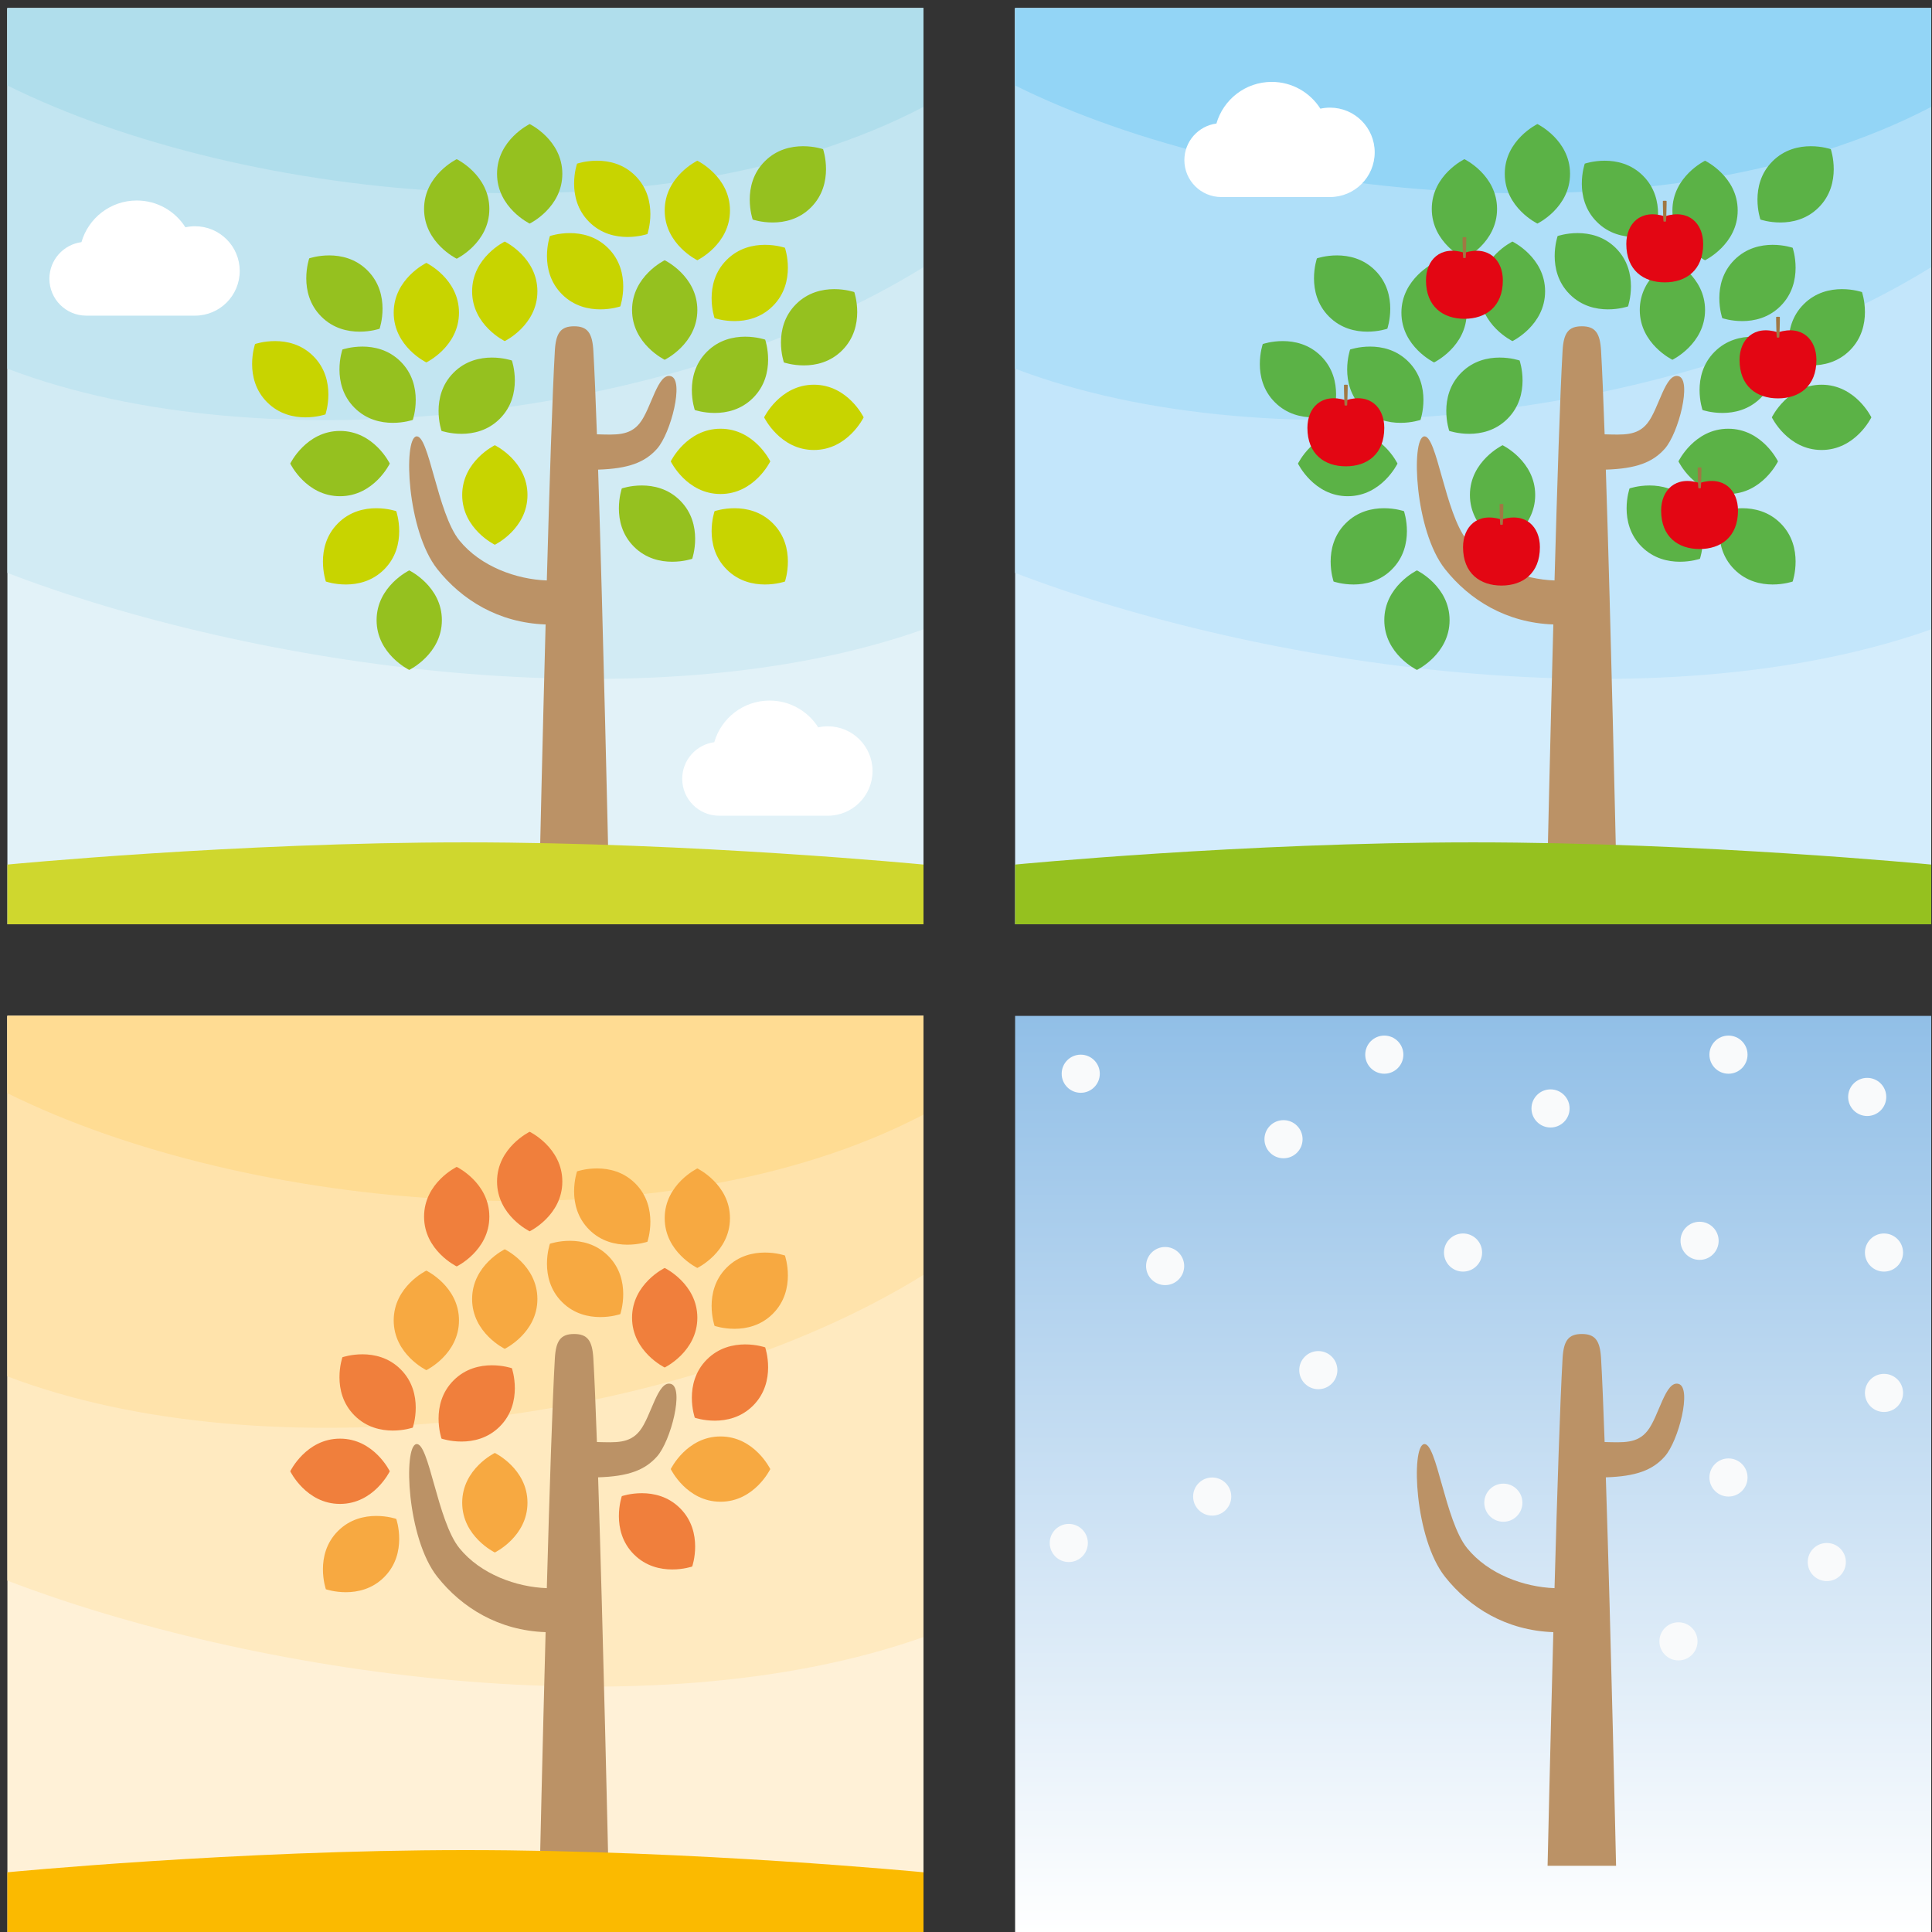 <?xml version="1.0" encoding="utf-8"?>
<!DOCTYPE svg PUBLIC "-//W3C//DTD SVG 1.1//EN" "http://www.w3.org/Graphics/SVG/1.1/DTD/svg11.dtd">
<svg version="1.1" id="Слой_1" xmlns="http://www.w3.org/2000/svg" xmlns:xlink="http://www.w3.org/1999/xlink" x="0px" y="0px"
	 width="150px" height="150px" viewBox="0 0 150 150" enable-background="new 0 0 150 150" xml:space="preserve">
<rect x="0" y="0" width="150" height="150" fill="#333333" stroke="none"/>
<g>
	<g>
		<rect x="0.574" y="0.635" fill="#E2F2F8" width="71.126" height="71.126"/>
		<path fill="#D2EBF4" d="M0.574,44.481c18.824,7.211,49.741,11.951,71.126,4.381V0.635H0.574V44.481z"/>
		<path fill="#C2E5F1" d="M0.574,28.623c20.041,7.637,52.018,3.954,71.126-7.88V0.635H0.574V28.623z"/>
		<path fill="#B0DEEC" d="M0.574,6.637C19.072,15.812,51.319,18.94,71.7,8.299V0.635H0.574V6.637z"/>
	</g>
	<path fill="#FFFFFF" d="M64.273,56.391c-0.256,0-0.506,0.029-0.746,0.081c-0.793-1.25-2.187-2.08-3.776-2.08
		c-2.04,0-3.759,1.366-4.295,3.233c-1.404,0.185-2.489,1.386-2.489,2.841c0,1.583,1.283,2.866,2.866,2.866c0.647,0,7.649,0,8.44,0
		c1.917,0,3.471-1.554,3.471-3.471S66.19,56.391,64.273,56.391z"/>
	<path fill="#FFFFFF" d="M15.141,17.566c-0.256,0-0.506,0.029-0.746,0.081c-0.793-1.25-2.187-2.08-3.776-2.08
		c-2.04,0-3.759,1.366-4.295,3.233c-1.404,0.185-2.489,1.386-2.489,2.841c0,1.583,1.283,2.866,2.866,2.866c0.647,0,7.649,0,8.44,0
		c1.917,0,3.471-1.554,3.471-3.471S17.058,17.566,15.141,17.566z"/>
</g>
<g>
	<path fill="#BB9266" d="M52.097,29.211c-1.035-0.315-1.53,2.521-2.431,3.646c-0.795,0.994-1.872,0.899-3.322,0.864
		c-0.096-2.722-0.19-5.001-0.277-6.499c-0.079-1.365-0.449-1.889-1.494-1.889l0,0c-1.046,0-1.415,0.525-1.494,1.889
		c-0.191,3.297-0.421,10.492-0.625,17.844c-2.359-0.084-5.14-1.076-6.787-3.106c-1.724-2.124-2.362-8.291-3.356-8.075
		s-0.731,7.3,1.641,10.298c1.896,2.395,4.757,4.172,8.409,4.299c-0.252,9.422-0.446,18.14-0.446,18.14h5.317
		c0,0-0.397-17.921-0.795-30.16c2.347-0.074,3.633-0.555,4.58-1.625C52.085,33.63,53.133,29.526,52.097,29.211z"/>
	<path fill="#C8D400" d="M40.953,38.431c0,2.635-2.534,3.864-2.534,3.864s-2.534-1.229-2.534-3.864s2.534-3.864,2.534-3.864
		S40.953,35.796,40.953,38.431z"/>
	<path fill="#C8D400" d="M41.723,22.619c0,2.635-2.534,3.864-2.534,3.864s-2.534-1.229-2.534-3.864s2.534-3.864,2.534-3.864
		S41.723,19.984,41.723,22.619z"/>
	<path fill="#C8D400" d="M35.635,24.275c0,2.635-2.534,3.864-2.534,3.864s-2.534-1.229-2.534-3.864s2.534-3.864,2.534-3.864
		C33.102,20.411,35.635,21.64,35.635,24.275z"/>
	<path fill="#95C11F" d="M37.993,16.222c0,2.635-2.534,3.864-2.534,3.864s-2.534-1.229-2.534-3.864s2.534-3.864,2.534-3.864
		S37.993,13.587,37.993,16.222z"/>
	<path fill="#95C11F" d="M43.659,13.495c0,2.635-2.534,3.864-2.534,3.864s-2.534-1.229-2.534-3.864s2.534-3.864,2.534-3.864
		C41.125,9.632,43.659,10.86,43.659,13.495z"/>
	<path fill="#C8D400" d="M56.675,16.341c0,2.635-2.534,3.864-2.534,3.864s-2.534-1.229-2.534-3.864s2.534-3.864,2.534-3.864
		C54.141,12.478,56.675,13.706,56.675,16.341z"/>
	<path fill="#95C11F" d="M54.141,24.069c0,2.635-2.534,3.864-2.534,3.864s-2.534-1.229-2.534-3.864s2.534-3.864,2.534-3.864
		S54.141,21.434,54.141,24.069z"/>
	<path fill="#95C11F" d="M26.399,38.526c-2.635,0-3.864-2.534-3.864-2.534s1.229-2.534,3.864-2.534s3.864,2.534,3.864,2.534
		S29.034,38.526,26.399,38.526z"/>
	<path fill="#C8D400" d="M63.19,34.937c-2.635,0-3.864-2.534-3.864-2.534s1.229-2.534,3.864-2.534s3.864,2.534,3.864,2.534
		S65.825,34.937,63.19,34.937z"/>
	<path fill="#C8D400" d="M55.941,38.355c-2.635,0-3.864-2.534-3.864-2.534s1.229-2.534,3.864-2.534s3.864,2.534,3.864,2.534
		C59.804,35.821,58.576,38.355,55.941,38.355z"/>
	<path fill="#95C11F" d="M38.803,32.514c-1.863,1.863-4.524,0.94-4.524,0.94s-0.923-2.661,0.94-4.524s4.524-0.94,4.524-0.94
		C39.743,27.991,40.666,30.651,38.803,32.514z"/>
	<path fill="#C8D400" d="M60.002,23.761c-1.863,1.863-4.524,0.94-4.524,0.94s-0.923-2.661,0.94-4.524s4.524-0.94,4.524-0.94
		C60.943,19.237,61.866,21.898,60.002,23.761z"/>
	<path fill="#95C11F" d="M58.468,30.893c-1.863,1.863-4.524,0.94-4.524,0.94s-0.923-2.661,0.94-4.524s4.524-0.94,4.524-0.94
		C59.408,26.369,60.331,29.03,58.468,30.893z"/>
	<path fill="#C8D400" d="M29.825,44.211c-1.863,1.863-4.524,0.94-4.524,0.94s-0.923-2.661,0.94-4.524s4.524-0.94,4.524-0.94
		C30.766,39.687,31.689,42.348,29.825,44.211z"/>
	<path fill="#95C11F" d="M62.963,16.105c-1.863,1.863-4.524,0.94-4.524,0.94s-0.923-2.661,0.94-4.524s4.524-0.94,4.524-0.94
		S64.826,14.242,62.963,16.105z"/>
	<path fill="#95C11F" d="M65.386,27.201c-1.863,1.863-4.524,0.94-4.524,0.94s-0.923-2.661,0.94-4.524s4.524-0.94,4.524-0.94
		S67.249,25.338,65.386,27.201z"/>
	<path fill="#95C11F" d="M49.219,42.445c-1.863-1.863-0.94-4.524-0.94-4.524s2.661-0.923,4.524,0.94s0.94,4.524,0.94,4.524
		C53.743,43.385,51.082,44.308,49.219,42.445z"/>
	<path fill="#95C11F" d="M27.525,31.661c-1.863-1.863-0.94-4.524-0.94-4.524s2.661-0.923,4.524,0.94s0.94,4.524,0.94,4.524
		C32.049,32.601,29.388,33.524,27.525,31.661z"/>
	<path fill="#C8D400" d="M20.743,31.234c-1.863-1.863-0.94-4.524-0.94-4.524s2.661-0.923,4.524,0.94s0.94,4.524,0.94,4.524
		C25.267,32.175,22.606,33.097,20.743,31.234z"/>
	<path fill="#95C11F" d="M24.948,24.582c-1.863-1.863-0.94-4.524-0.94-4.524s2.661-0.923,4.524,0.94s0.94,4.524,0.94,4.524
		C29.472,25.522,26.812,26.445,24.948,24.582z"/>
	<path fill="#C8D400" d="M56.419,44.211c-1.863-1.863-0.94-4.524-0.94-4.524s2.661-0.923,4.524,0.94s0.94,4.524,0.94,4.524
		C60.943,45.151,58.282,46.074,56.419,44.211z"/>
	<path fill="#C8D400" d="M43.635,22.85c-1.863-1.863-0.94-4.524-0.94-4.524s2.661-0.923,4.524,0.94
		c1.863,1.863,0.94,4.524,0.94,4.524C48.159,23.791,45.498,24.713,43.635,22.85z"/>
	<path fill="#C8D400" d="M45.742,17.23c-1.863-1.863-0.94-4.524-0.94-4.524s2.661-0.923,4.524,0.94
		c1.863,1.863,0.94,4.524,0.94,4.524C50.266,18.17,47.606,19.093,45.742,17.23z"/>
	<path fill="#95C11F" d="M34.307,48.149c0,2.635-2.534,3.864-2.534,3.864s-2.534-1.229-2.534-3.864s2.534-3.864,2.534-3.864
		C31.772,44.285,34.307,45.514,34.307,48.149z"/>
</g>
<g>
	<g>
		<g>
			<g>
				<path fill="#CFD72E" d="M36.137,65.401c-17.782,0-35.563,1.724-35.563,1.724v4.636H71.7v-4.636
					C71.7,67.125,53.919,65.401,36.137,65.401z"/>
			</g>
		</g>
	</g>
</g>
<g>
	<g>
		<rect x="78.813" y="0.635" fill="#D4EDFC" width="71.126" height="71.126"/>
		<path fill="#C3E6FB" d="M78.813,44.481c18.824,7.211,49.741,11.951,71.126,4.381V0.635H78.813V44.481z"/>
		<path fill="#AFDFF9" d="M78.813,28.623c20.041,7.637,52.018,3.954,71.126-7.88V0.635H78.813V28.623z"/>
		<path fill="#93D5F6" d="M78.813,6.637c18.497,9.175,50.745,12.303,71.126,1.662V0.635H78.813V6.637z"/>
	</g>
	<path fill="#FFFFFF" d="M103.26,8.357c-0.256,0-0.506,0.029-0.746,0.081c-0.793-1.25-2.187-2.08-3.776-2.08
		c-2.04,0-3.759,1.366-4.295,3.233c-1.404,0.185-2.489,1.386-2.489,2.841c0,1.583,1.283,2.866,2.866,2.866c0.647,0,7.649,0,8.44,0
		c1.917,0,3.471-1.554,3.471-3.471C106.731,9.911,105.178,8.357,103.26,8.357z"/>
</g>
<g>
	<g>
		<path fill="#BB9266" d="M130.336,29.211c-1.035-0.315-1.53,2.521-2.431,3.646c-0.795,0.994-1.872,0.899-3.322,0.864
			c-0.096-2.722-0.19-5.001-0.277-6.499c-0.079-1.365-0.449-1.889-1.494-1.889l0,0c-1.046,0-1.415,0.525-1.494,1.889
			c-0.191,3.297-0.421,10.492-0.625,17.844c-2.359-0.084-5.14-1.076-6.787-3.106c-1.724-2.124-2.362-8.291-3.356-8.075
			s-0.731,7.3,1.641,10.298c1.896,2.395,4.757,4.172,8.409,4.299c-0.252,9.422-0.446,18.14-0.446,18.14h5.317
			c0,0-0.397-17.921-0.795-30.16c2.347-0.074,3.633-0.555,4.58-1.625C130.324,33.63,131.371,29.526,130.336,29.211z"/>
		<path fill="#5BB246" d="M119.192,38.431c0,2.635-2.534,3.864-2.534,3.864s-2.534-1.229-2.534-3.864s2.534-3.864,2.534-3.864
			C116.658,34.567,119.192,35.796,119.192,38.431z"/>
		<path fill="#5BB246" d="M119.961,22.619c0,2.635-2.534,3.864-2.534,3.864s-2.534-1.229-2.534-3.864s2.534-3.864,2.534-3.864
			S119.961,19.984,119.961,22.619z"/>
		<path fill="#5BB246" d="M113.874,24.275c0,2.635-2.534,3.864-2.534,3.864s-2.534-1.229-2.534-3.864s2.534-3.864,2.534-3.864
			C111.34,20.411,113.874,21.64,113.874,24.275z"/>
		<path fill="#5BB246" d="M116.231,16.222c0,2.635-2.534,3.864-2.534,3.864s-2.534-1.229-2.534-3.864s2.534-3.864,2.534-3.864
			C113.697,12.358,116.231,13.587,116.231,16.222z"/>
		<path fill="#5BB246" d="M121.898,13.495c0,2.635-2.534,3.864-2.534,3.864s-2.534-1.229-2.534-3.864s2.534-3.864,2.534-3.864
			C119.364,9.632,121.898,10.86,121.898,13.495z"/>
		<path fill="#5BB246" d="M134.914,16.341c0,2.635-2.534,3.864-2.534,3.864s-2.534-1.229-2.534-3.864s2.534-3.864,2.534-3.864
			C132.38,12.478,134.914,13.706,134.914,16.341z"/>
		<path fill="#5BB246" d="M132.38,24.069c0,2.635-2.534,3.864-2.534,3.864s-2.534-1.229-2.534-3.864s2.534-3.864,2.534-3.864
			C129.846,20.205,132.38,21.434,132.38,24.069z"/>
		<path fill="#5BB246" d="M104.638,38.526c-2.635,0-3.864-2.534-3.864-2.534s1.229-2.534,3.864-2.534s3.864,2.534,3.864,2.534
			C108.501,35.992,107.273,38.526,104.638,38.526z"/>
		<path fill="#5BB246" d="M141.429,34.937c-2.635,0-3.864-2.534-3.864-2.534s1.229-2.534,3.864-2.534s3.864,2.534,3.864,2.534
			S144.064,34.937,141.429,34.937z"/>
		<path fill="#5BB246" d="M134.179,38.355c-2.635,0-3.864-2.534-3.864-2.534s1.229-2.534,3.864-2.534s3.864,2.534,3.864,2.534
			S136.814,38.355,134.179,38.355z"/>
		<path fill="#5BB246" d="M117.042,32.514c-1.863,1.863-4.524,0.94-4.524,0.94s-0.923-2.661,0.94-4.524s4.524-0.94,4.524-0.94
			S118.905,30.651,117.042,32.514z"/>
		<path fill="#5BB246" d="M138.241,23.761c-1.863,1.863-4.524,0.94-4.524,0.94s-0.923-2.661,0.94-4.524s4.524-0.94,4.524-0.94
			S140.104,21.898,138.241,23.761z"/>
		<path fill="#5BB246" d="M136.707,30.893c-1.863,1.863-4.524,0.94-4.524,0.94s-0.923-2.661,0.94-4.524s4.524-0.94,4.524-0.94
			S138.57,29.03,136.707,30.893z"/>
		<path fill="#5BB246" d="M108.064,44.211c-1.863,1.863-4.524,0.94-4.524,0.94s-0.923-2.661,0.94-4.524s4.524-0.94,4.524-0.94
			C109.004,39.687,109.927,42.348,108.064,44.211z"/>
		<path fill="#5BB246" d="M141.202,16.105c-1.863,1.863-4.524,0.94-4.524,0.94s-0.923-2.661,0.94-4.524s4.524-0.94,4.524-0.94
			S143.065,14.242,141.202,16.105z"/>
		<path fill="#5BB246" d="M143.624,27.201c-1.863,1.863-4.524,0.94-4.524,0.94s-0.923-2.661,0.94-4.524s4.524-0.94,4.524-0.94
			C144.565,22.677,145.488,25.338,143.624,27.201z"/>
		<path fill="#5BB246" d="M127.458,42.445c-1.863-1.863-0.94-4.524-0.94-4.524s2.661-0.923,4.524,0.94
			c1.863,1.863,0.94,4.524,0.94,4.524C131.982,43.385,129.321,44.308,127.458,42.445z"/>
		<path fill="#5BB246" d="M105.763,31.661c-1.863-1.863-0.94-4.524-0.94-4.524s2.661-0.923,4.524,0.94s0.94,4.524,0.94,4.524
			C110.287,32.601,107.627,33.524,105.763,31.661z"/>
		<path fill="#5BB246" d="M98.982,31.234c-1.863-1.863-0.94-4.524-0.94-4.524s2.661-0.923,4.524,0.94s0.94,4.524,0.94,4.524
			S100.845,33.097,98.982,31.234z"/>
		<path fill="#5BB246" d="M103.187,24.582c-1.863-1.863-0.94-4.524-0.94-4.524s2.661-0.923,4.524,0.94s0.94,4.524,0.94,4.524
			C107.711,25.522,105.05,26.445,103.187,24.582z"/>
		<path fill="#5BB246" d="M134.657,44.211c-1.863-1.863-0.94-4.524-0.94-4.524s2.661-0.923,4.524,0.94s0.94,4.524,0.94,4.524
			C139.181,45.151,136.521,46.074,134.657,44.211z"/>
		<path fill="#5BB246" d="M121.874,22.85c-1.863-1.863-0.94-4.524-0.94-4.524s2.661-0.923,4.524,0.94s0.94,4.524,0.94,4.524
			C126.398,23.791,123.737,24.713,121.874,22.85z"/>
		<path fill="#5BB246" d="M123.981,17.23c-1.863-1.863-0.94-4.524-0.94-4.524s2.661-0.923,4.524,0.94
			c1.863,1.863,0.94,4.524,0.94,4.524C128.505,18.17,125.844,19.093,123.981,17.23z"/>
		<path fill="#5BB246" d="M112.545,48.149c0,2.635-2.534,3.864-2.534,3.864s-2.534-1.229-2.534-3.864s2.534-3.864,2.534-3.864
			S112.545,45.514,112.545,48.149z"/>
	</g>
	<g>
		<path fill="#E30613" d="M113.697,24.752c-1.648,0-2.984-0.937-2.984-2.984c0-1.572,1.102-2.737,2.984-2.144
			c1.882-0.593,2.984,0.572,2.984,2.144C116.681,23.815,115.345,24.752,113.697,24.752z"/>
		<path fill="#A07843" d="M113.84,18.427c-0.022-0.015-0.265-0.015-0.286,0c-0.015,0.01,0.029,1.579,0.044,1.589
			c0.041,0.028,0.158,0.028,0.199,0C113.811,20.006,113.855,18.437,113.84,18.427z"/>
	</g>
	<g>
		<path fill="#E30613" d="M104.491,36.205c-1.648,0-2.984-0.937-2.984-2.984c0-1.572,1.102-2.737,2.984-2.144
			c1.882-0.593,2.984,0.572,2.984,2.144C107.475,35.268,106.139,36.205,104.491,36.205z"/>
		<path fill="#A07843" d="M104.634,29.88c-0.022-0.015-0.265-0.015-0.286,0c-0.015,0.01,0.029,1.58,0.044,1.589
			c0.041,0.028,0.158,0.028,0.199,0C104.605,31.46,104.648,29.89,104.634,29.88z"/>
	</g>
	<g>
		<path fill="#E30613" d="M116.574,45.463c-1.648,0-2.984-0.937-2.984-2.984c0-1.572,1.102-2.737,2.984-2.144
			c1.882-0.593,2.984,0.572,2.984,2.144C119.558,44.526,118.222,45.463,116.574,45.463z"/>
		<path fill="#A07843" d="M116.717,39.138c-0.022-0.015-0.265-0.015-0.286,0c-0.015,0.01,0.029,1.579,0.044,1.589
			c0.041,0.028,0.158,0.028,0.199,0C116.688,40.717,116.731,39.147,116.717,39.138z"/>
	</g>
	<g>
		<path fill="#E30613" d="M129.25,21.923c-1.648,0-2.984-0.937-2.984-2.984c0-1.572,1.102-2.737,2.984-2.144
			c1.882-0.593,2.984,0.572,2.984,2.144C132.234,20.986,130.898,21.923,129.25,21.923z"/>
		<path fill="#A07843" d="M129.393,15.598c-0.022-0.015-0.265-0.015-0.286,0c-0.015,0.01,0.029,1.579,0.044,1.589
			c0.041,0.028,0.158,0.028,0.199,0C129.364,17.178,129.407,15.608,129.393,15.598z"/>
	</g>
	<g>
		<path fill="#E30613" d="M138.043,30.93c-1.648,0-2.984-0.937-2.984-2.984c0-1.572,1.102-2.737,2.984-2.144
			c1.882-0.593,2.984,0.572,2.984,2.144C141.027,29.993,139.691,30.93,138.043,30.93z"/>
		<path fill="#A07843" d="M138.186,24.605c-0.022-0.015-0.265-0.015-0.286,0c-0.015,0.01,0.029,1.58,0.044,1.589
			c0.041,0.028,0.158,0.028,0.199,0C138.157,26.184,138.201,24.615,138.186,24.605z"/>
	</g>
	<g>
		<path fill="#E30613" d="M131.954,42.627c-1.648,0-2.984-0.937-2.984-2.984c0-1.572,1.102-2.737,2.984-2.144
			c1.882-0.593,2.984,0.572,2.984,2.144C134.938,41.69,133.602,42.627,131.954,42.627z"/>
		<path fill="#A07843" d="M132.098,36.302c-0.022-0.015-0.265-0.015-0.286,0c-0.015,0.01,0.029,1.58,0.044,1.589
			c0.041,0.028,0.158,0.028,0.199,0C132.068,37.881,132.112,36.311,132.098,36.302z"/>
	</g>
</g>
<g>
	<g>
		<g>
			<g>
				<path fill="#95C11F" d="M114.376,65.401c-17.782,0-35.563,1.724-35.563,1.724v4.636h71.126v-4.636
					C149.939,67.125,132.158,65.401,114.376,65.401z"/>
			</g>
		</g>
	</g>
</g>
<g>
	<g>
		<rect x="0.574" y="78.874" fill="#FFF1D7" width="71.126" height="71.126"/>
		<path fill="#FFEAC0" d="M0.574,122.72c18.824,7.21,49.741,11.95,71.126,4.38V78.874H0.574V122.72z"/>
		<path fill="#FFE3AB" d="M0.574,106.861c20.041,7.637,52.018,3.954,71.126-7.88V78.874H0.574V106.861z"/>
		<path fill="#FFDC93" d="M0.574,84.876c18.497,9.175,50.745,12.303,71.126,1.662v-7.664H0.574V84.876z"/>
	</g>
	<g>
		<path fill="#BB9266" d="M52.097,107.449c-1.035-0.315-1.53,2.521-2.431,3.646c-0.795,0.994-1.872,0.899-3.322,0.864
			c-0.096-2.722-0.19-5.001-0.277-6.499c-0.079-1.365-0.449-1.889-1.494-1.889l0,0c-1.046,0-1.415,0.525-1.494,1.889
			c-0.191,3.297-0.421,10.492-0.625,17.844c-2.359-0.084-5.14-1.076-6.787-3.106c-1.724-2.124-2.362-8.291-3.356-8.075
			s-0.731,7.3,1.641,10.298c1.896,2.395,4.757,4.172,8.409,4.299c-0.252,9.422-0.446,18.14-0.446,18.14h5.317
			c0,0-0.397-17.921-0.795-30.16c2.347-0.074,3.633-0.555,4.58-1.625C52.085,111.869,53.133,107.765,52.097,107.449z"/>
		<path fill="#F7A941" d="M40.953,116.67c0,2.635-2.534,3.864-2.534,3.864s-2.534-1.229-2.534-3.864s2.534-3.864,2.534-3.864
			S40.953,114.035,40.953,116.67z"/>
		<path fill="#F7A941" d="M41.723,100.858c0,2.635-2.534,3.864-2.534,3.864s-2.534-1.229-2.534-3.864s2.534-3.864,2.534-3.864
			S41.723,98.223,41.723,100.858z"/>
		<path fill="#F7A941" d="M35.635,102.514c0,2.635-2.534,3.864-2.534,3.864s-2.534-1.229-2.534-3.864s2.534-3.864,2.534-3.864
			S35.635,99.879,35.635,102.514z"/>
		<path fill="#F07F3C" d="M37.993,94.461c0,2.635-2.534,3.864-2.534,3.864s-2.534-1.229-2.534-3.864s2.534-3.864,2.534-3.864
			S37.993,91.826,37.993,94.461z"/>
		<path fill="#F07F3C" d="M43.659,91.734c0,2.635-2.534,3.864-2.534,3.864s-2.534-1.229-2.534-3.864s2.534-3.864,2.534-3.864
			S43.659,89.099,43.659,91.734z"/>
		<path fill="#F7A941" d="M56.675,94.58c0,2.635-2.534,3.864-2.534,3.864s-2.534-1.229-2.534-3.864s2.534-3.864,2.534-3.864
			S56.675,91.945,56.675,94.58z"/>
		<path fill="#F07F3C" d="M54.141,102.308c0,2.635-2.534,3.864-2.534,3.864s-2.534-1.229-2.534-3.864s2.534-3.864,2.534-3.864
			S54.141,99.673,54.141,102.308z"/>
		<path fill="#F07F3C" d="M26.399,116.764c-2.635,0-3.864-2.534-3.864-2.534s1.229-2.534,3.864-2.534s3.864,2.534,3.864,2.534
			S29.034,116.764,26.399,116.764z"/>
		<path fill="#F7A941" d="M55.941,116.594c-2.635,0-3.864-2.534-3.864-2.534s1.229-2.534,3.864-2.534s3.864,2.534,3.864,2.534
			C59.804,114.06,58.576,116.594,55.941,116.594z"/>
		<path fill="#F07F3C" d="M38.803,110.753c-1.863,1.863-4.524,0.94-4.524,0.94s-0.923-2.661,0.94-4.524s4.524-0.94,4.524-0.94
			C39.743,106.229,40.666,108.89,38.803,110.753z"/>
		<path fill="#F7A941" d="M60.002,102c-1.863,1.863-4.524,0.94-4.524,0.94s-0.923-2.661,0.94-4.524s4.524-0.94,4.524-0.94
			C60.943,97.476,61.866,100.137,60.002,102z"/>
		<path fill="#F07F3C" d="M58.468,109.132c-1.863,1.863-4.524,0.94-4.524,0.94s-0.923-2.661,0.94-4.524s4.524-0.94,4.524-0.94
			C59.408,104.608,60.331,107.268,58.468,109.132z"/>
		<path fill="#F7A941" d="M29.825,122.45c-1.863,1.863-4.524,0.94-4.524,0.94s-0.923-2.661,0.94-4.524s4.524-0.94,4.524-0.94
			C30.766,117.926,31.689,120.587,29.825,122.45z"/>
		<path fill="#F07F3C" d="M49.219,120.684c-1.863-1.863-0.94-4.524-0.94-4.524s2.661-0.923,4.524,0.94s0.94,4.524,0.94,4.524
			S51.082,122.547,49.219,120.684z"/>
		<path fill="#F07F3C" d="M27.525,109.9c-1.863-1.863-0.94-4.524-0.94-4.524s2.661-0.923,4.524,0.94s0.94,4.524,0.94,4.524
			C32.049,110.84,29.388,111.763,27.525,109.9z"/>
		<path fill="#F7A941" d="M43.635,101.089c-1.863-1.863-0.94-4.524-0.94-4.524s2.661-0.923,4.524,0.94
			c1.863,1.863,0.94,4.524,0.94,4.524S45.498,102.952,43.635,101.089z"/>
		<path fill="#F7A941" d="M45.742,95.469c-1.863-1.863-0.94-4.524-0.94-4.524s2.661-0.923,4.524,0.94
			c1.863,1.863,0.94,4.524,0.94,4.524C50.266,96.409,47.606,97.332,45.742,95.469z"/>
	</g>
	<g>
		<g>
			<g>
				<g>
					<path fill="#FBBA00" d="M36.137,143.64c-17.782,0-35.563,1.724-35.563,1.724V150H71.7v-4.636
						C71.7,145.364,53.919,143.64,36.137,143.64z"/>
				</g>
			</g>
		</g>
	</g>
</g>
<g>
	<g>
		<linearGradient id="SVGID_1_" gradientUnits="userSpaceOnUse" x1="114.376" y1="150" x2="114.376" y2="78.874">
			<stop  offset="0" style="stop-color:#FFFFFF"/>
			<stop  offset="1" style="stop-color:#91BFE7"/>
		</linearGradient>
		<rect x="78.813" y="78.874" fill="url(#SVGID_1_)" width="71.126" height="71.126"/>
		<path fill="#F9FAFB" d="M94.115,114.712c-0.818,0-1.48,0.663-1.48,1.48s0.663,1.48,1.48,1.48c0.818,0,1.48-0.663,1.48-1.48
			S94.932,114.712,94.115,114.712z M90.46,96.816c-0.818,0-1.48,0.663-1.48,1.48c0,0.818,0.663,1.48,1.48,1.48
			c0.818,0,1.48-0.663,1.48-1.48C91.941,97.479,91.278,96.816,90.46,96.816z M99.652,86.968c-0.818,0-1.48,0.663-1.48,1.48
			s0.663,1.48,1.48,1.48c0.818,0,1.48-0.663,1.48-1.48S100.47,86.968,99.652,86.968z M102.354,104.897
			c-0.818,0-1.48,0.663-1.48,1.48s0.663,1.48,1.48,1.48c0.818,0,1.48-0.663,1.48-1.48S103.171,104.897,102.354,104.897z
			 M83.908,81.884c-0.818,0-1.48,0.663-1.48,1.48c0,0.818,0.663,1.48,1.48,1.48c0.818,0,1.48-0.663,1.48-1.48
			C85.389,82.546,84.726,81.884,83.908,81.884z M107.477,80.403c-0.818,0-1.48,0.663-1.48,1.48s0.663,1.48,1.48,1.48
			c0.818,0,1.48-0.663,1.48-1.48S108.295,80.403,107.477,80.403z M134.199,83.364c0.818,0,1.48-0.663,1.48-1.48
			s-0.663-1.48-1.48-1.48c-0.818,0-1.48,0.663-1.48,1.48S133.381,83.364,134.199,83.364z M144.793,97.247
			c0,0.818,0.663,1.48,1.48,1.48c0.818,0,1.48-0.663,1.48-1.48c0-0.818-0.663-1.48-1.48-1.48S144.793,96.43,144.793,97.247z
			 M82.981,118.317c-0.818,0-1.48,0.663-1.48,1.48c0,0.818,0.663,1.48,1.48,1.48c0.818,0,1.48-0.663,1.48-1.48
			C84.461,118.98,83.798,118.317,82.981,118.317z M120.383,84.579c-0.818,0-1.48,0.663-1.48,1.48s0.663,1.48,1.48,1.48
			c0.818,0,1.48-0.663,1.48-1.48S121.2,84.579,120.383,84.579z M146.449,85.166c0-0.818-0.663-1.48-1.48-1.48
			c-0.818,0-1.48,0.663-1.48,1.48s0.663,1.48,1.48,1.48C145.786,86.646,146.449,85.984,146.449,85.166z M134.199,113.232
			c-0.818,0-1.48,0.663-1.48,1.48c0,0.818,0.663,1.48,1.48,1.48c0.818,0,1.48-0.663,1.48-1.48
			C135.679,113.894,135.016,113.232,134.199,113.232z M141.832,119.797c-0.818,0-1.48,0.663-1.48,1.48s0.663,1.48,1.48,1.48
			c0.818,0,1.48-0.663,1.48-1.48S142.65,119.797,141.832,119.797z M146.274,106.666c-0.818,0-1.48,0.663-1.48,1.48
			c0,0.818,0.663,1.48,1.48,1.48c0.818,0,1.48-0.663,1.48-1.48S147.091,106.666,146.274,106.666z M116.72,115.189
			c-0.818,0-1.48,0.663-1.48,1.48c0,0.818,0.663,1.48,1.48,1.48c0.818,0,1.48-0.663,1.48-1.48
			C118.2,115.852,117.537,115.189,116.72,115.189z M113.59,95.767c-0.818,0-1.48,0.663-1.48,1.48c0,0.818,0.663,1.48,1.48,1.48
			c0.818,0,1.48-0.663,1.48-1.48C115.071,96.43,114.408,95.767,113.59,95.767z M133.435,96.337c0-0.818-0.663-1.48-1.48-1.48
			c-0.818,0-1.48,0.663-1.48,1.48s0.663,1.48,1.48,1.48S133.435,97.154,133.435,96.337z M130.316,125.954
			c-0.818,0-1.48,0.663-1.48,1.48s0.663,1.48,1.48,1.48c0.818,0,1.48-0.663,1.48-1.48S131.133,125.954,130.316,125.954z"/>
	</g>
	<g>
		<path fill="#BB9266" d="M130.336,107.449c-1.035-0.315-1.53,2.521-2.431,3.646c-0.795,0.994-1.872,0.899-3.322,0.864
			c-0.096-2.722-0.19-5.001-0.277-6.499c-0.079-1.365-0.449-1.889-1.494-1.889l0,0c-1.046,0-1.415,0.525-1.494,1.889
			c-0.191,3.297-0.421,10.492-0.625,17.844c-2.359-0.084-5.14-1.076-6.787-3.106c-1.724-2.124-2.362-8.291-3.356-8.075
			s-0.731,7.3,1.641,10.298c1.896,2.395,4.757,4.172,8.409,4.299c-0.252,9.422-0.446,18.14-0.446,18.14h5.317
			c0,0-0.397-17.921-0.795-30.16c2.347-0.074,3.633-0.555,4.58-1.625C130.324,111.869,131.371,107.765,130.336,107.449z"/>
	</g>
</g>
</svg>
